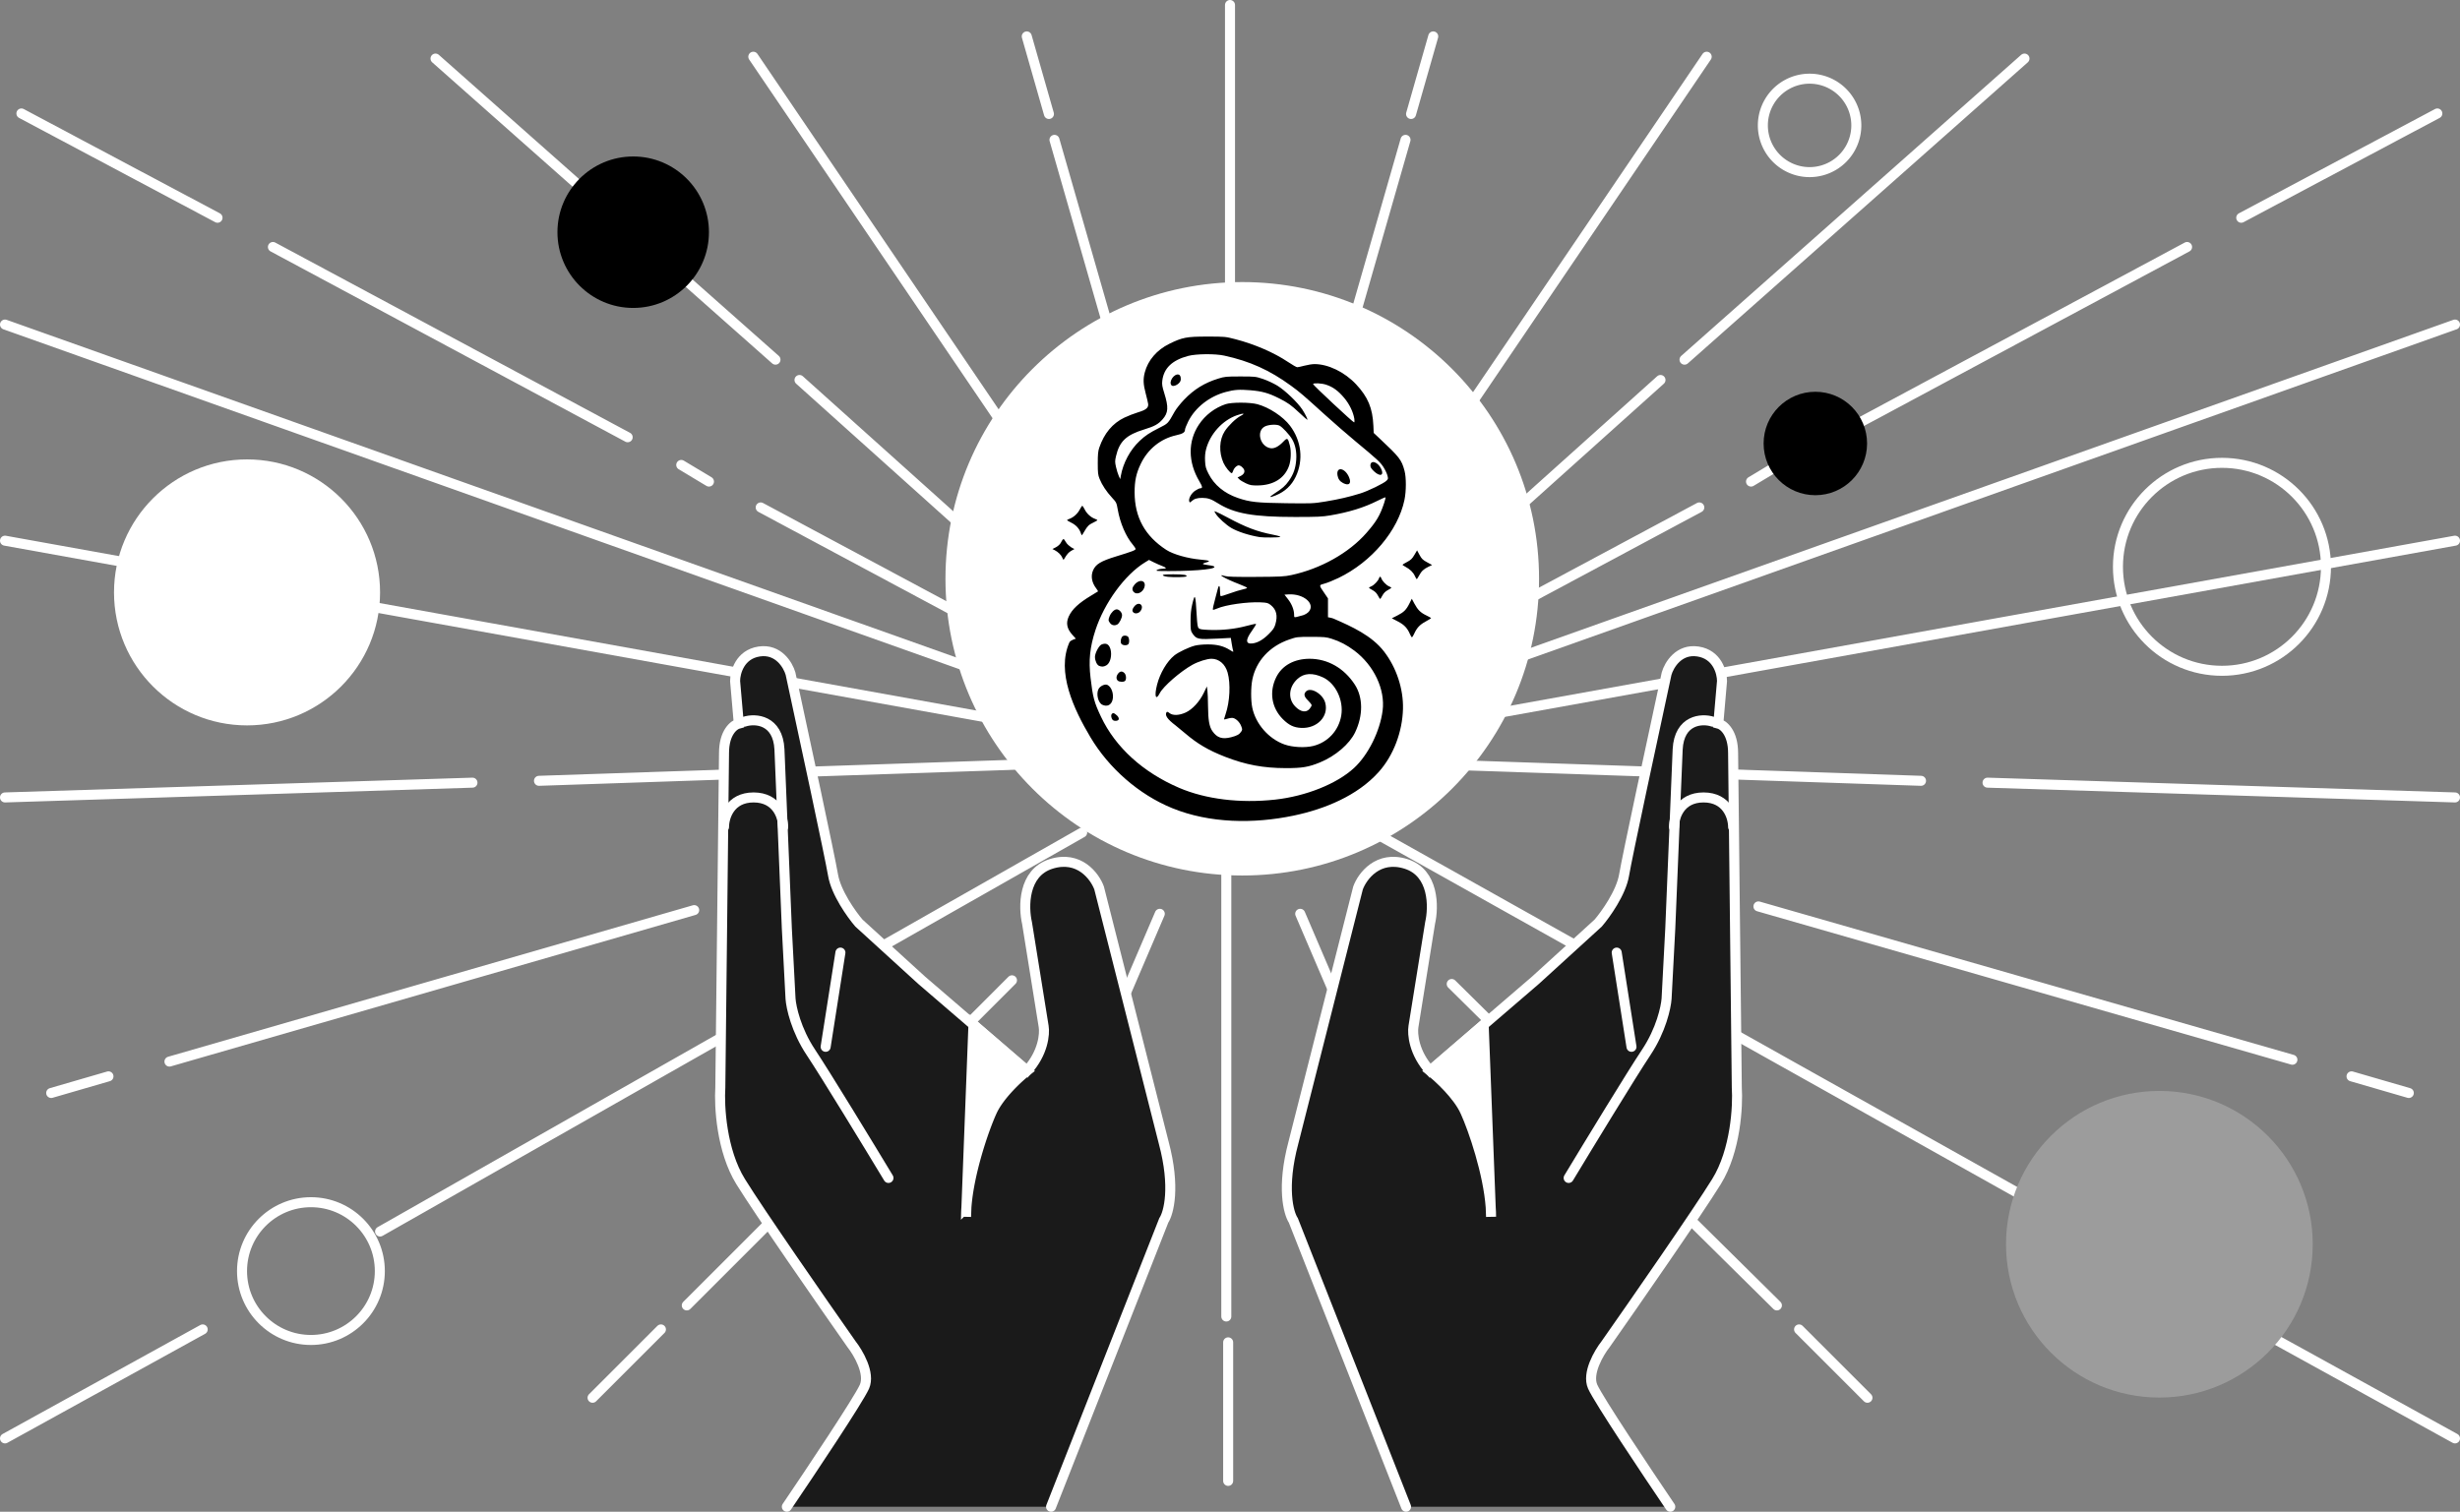 <?xml version="1.0" encoding="UTF-8" standalone="no"?>
<svg
   width="491.299"
   height="302"
   fill="none"
   version="1.1"
   id="svg14"
   xml:space="preserve"
   xmlns="http://www.w3.org/2000/svg"
   xmlns:svg="http://www.w3.org/2000/svg"><rect width="100%" height="100%" fill="#808080" stroke="none"/><defs
     id="defs14" /><style
     id="style1"><![CDATA[.B{stroke:#fff}.C{stroke-width:2}.D{stroke-linecap:round}]]></style><path
     d="M 4.275,22.667 43.442,43.5 m 11.064,5.84 70.849,38.007 m 16.235,8.856 -5.535,-3.321 m 15.867,8.487 41.328,22.14 m 51.66,48.709 v 90.775 m 0.371,5.166 v 27.675 M 1,64.838 193.989,133.472 M 1,108.011 201.738,144.174 M 1,159.303 94.358,156.351 m 13.285,-0.369 98.155,-3.321 M 10.225,218.343 21.664,215.022 M 33.842,212.07 138.639,181.812 M 1,287.347 40.483,265.576 m 35.423,-19.558 140.222,-79.705 m -97.784,112.916 13.653,-13.653 m 5.165,-4.797 64.945,-64.945 m -13.285,85.978 7.749,-18.082 m 1.847,-3.689 33.21,-77.491 M 86.978,11.701 154.875,71.849 m 4.797,4.059 32.472,29.151 m -41.697,-93.727 49.816,73.432 m 4.796,-77.491 4.428,15.498 m 1.107,5.166 10.701,37.27 M 245.65,1 V 65.945 M 486.775,22.667 447.609,43.5 m -10.816,5.84 -70.849,38.007 m -16.237,8.856 5.535,-3.321 m -15.867,8.487 -41.328,22.14 M 490.299,64.838 297.31,133.472 m 192.989,-25.461 -200.738,36.163 m 200.738,15.129 -93.358,-2.952 m -13.285,-0.369 -98.155,-3.321 m 195.573,65.682 -11.439,-3.321 M 457.826,211.701 351.184,181.074 M 490.299,287.347 450.815,265.576 M 415.391,245.28 274.431,166.313 m 98.526,112.916 -13.653,-13.653 m -4.429,-4.797 -64.945,-64.207 m 12.547,85.24 -7.75,-18.082 m -1.846,-3.689 -33.21,-77.491 M 404.32,11.701 336.424,71.85 m -4.797,4.058 -32.472,29.151 M 340.852,11.332 291.036,84.764 M 286.238,7.273 281.81,22.77 m -1.105,5.167 -10.701,37.27 M 245.65,1 v 64.945"
     class="B C D"
     id="path1" /><circle
     cx="49.338"
     cy="118.343"
     r="26.568"
     fill="#ffffff"
     id="circle1" /><circle
     cx="443.759"
     cy="113.232"
     r="20.771"
     class="B C"
     id="circle2" /><circle
     cx="126.459"
     cy="46.388"
     r="15.129"
     fill="#000000"
     id="circle3" /><circle
     cx="431.26"
     cy="248.563"
     r="30.627"
     fill="#9c9c9c"
     id="circle4" /><circle
     cx="362.551"
     cy="88.595"
     fill="#000000"
     r="10.332"
     id="circle5" /><path
     d="m 370.734,25.051 a 9.332,9.332 0 0 1 -18.664,0 9.332,9.332 0 0 1 18.664,0 z"
     id="path5"
     style="stroke:#ffffff;stroke-width:2" /><circle
     cx="62.098"
     cy="253.923"
     r="13.76"
     id="circle6"
     style="stroke:#ffffff;stroke-width:2" /><circle
     cx="248.098"
     cy="115.624"
     r="59.274"
     fill="#ffffff"
     id="circle7" /><path
     d="M 232.421,243.805 209.911,301 h -52.768 c 4.674,-6.888 14.318,-21.328 15.499,-23.985 1.181,-2.657 -1.23,-6.765 -2.584,-8.487 l -22.14,-32.472 c -3.837,-6.2 -4.305,-15.13 -4.059,-18.82 l 0.738,-66.789 c 0,-4.133 1.968,-5.658 2.952,-5.904 l -0.738,-8.487 c 0,-1.723 0.96,-5.314 4.797,-5.905 3.837,-0.591 5.781,2.706 6.273,4.428 l 8.487,40.222 c 0.591,3.542 3.69,7.872 5.167,9.594 l 12.546,11.439 21.033,18.081 c 3.247,-3.542 3.567,-7.38 3.321,-8.856 l -3.321,-20.664 c -0.738,-3.198 -0.812,-10.037 4.797,-11.808 5.609,-1.771 8.733,2.46 9.594,4.797 l 12.916,50.922 c 2.361,8.856 0.984,14.023 0,15.499 z"
     fill="#1a1a1a"
     id="path7" /><g
     class="B C"
     id="g10"><g
       class="D"
       id="g9"><path
         d="m 209.911,301 22.51,-57.195 c 0.984,-1.476 2.361,-6.642 0,-15.499 l -12.916,-50.922 c -0.861,-2.337 -3.985,-6.568 -9.594,-4.797 -5.609,1.771 -5.535,8.61 -4.797,11.808 l 3.321,20.664 c 0.246,1.476 -0.074,5.314 -3.321,8.856 l -21.033,-18.081 -12.546,-11.439 c -1.477,-1.722 -4.576,-6.052 -5.167,-9.594 -0.591,-3.542 -5.904,-28.29 -8.487,-40.222 -0.492,-1.722 -2.435,-5.018 -6.273,-4.428 -3.838,0.59 -4.797,4.182 -4.797,5.905 l 0.738,8.487 c -0.984,0.246 -2.952,1.771 -2.952,5.904 l -0.738,66.789 c -0.246,3.69 0.222,12.62 4.059,18.82 3.837,6.2 16.359,24.231 22.14,32.472 1.354,1.722 3.764,5.83 2.584,8.487 -1.18,2.657 -10.825,17.097 -15.499,23.985 m -8.486,-156.826 c 2.214,-0.738 6.716,-0.369 7.011,5.535 l 1.476,35.793 0.738,14.022 c 0.123,1.722 1.107,6.273 4.059,10.702 2.952,4.429 11.562,18.573 15.498,25.092"
         id="path8" /><path
         d="m 156.406,165.207 c 0,-1.968 -1.181,-5.904 -5.904,-5.904 -4.723,0 -5.904,3.936 -5.904,5.904 m 23.246,25.092 -2.952,18.82"
         id="path9" /></g><path
       d="m 198.102,222.034 c 1.476,-3.248 5.289,-6.765 7.011,-8.118 l -10.701,-9.226 -1.403,36.472 a 26.62,26.62 0 0 0 -0.073,1.905 l 0.073,-1.905 c 0.498,-6.807 3.41,-15.425 5.093,-19.128 z"
       fill="#ffffff"
       id="path10" /></g><path
     d="M 258.304,243.805 280.813,301 h 52.768 c -4.674,-6.888 -14.317,-21.328 -15.498,-23.985 -1.181,-2.657 1.23,-6.765 2.583,-8.487 l 22.14,-32.472 c 3.838,-6.2 4.305,-15.13 4.059,-18.82 l -0.738,-66.789 c 0,-4.133 -1.968,-5.658 -2.952,-5.904 l 0.738,-8.487 c 0,-1.723 -0.959,-5.314 -4.797,-5.905 -3.838,-0.591 -5.781,2.706 -6.273,4.428 l -8.487,40.222 c -0.59,3.542 -3.69,7.872 -5.166,9.594 l -12.546,11.439 -21.033,18.081 c -3.247,-3.542 -3.567,-7.38 -3.321,-8.856 l 3.321,-20.664 c 0.738,-3.198 0.812,-10.037 -4.797,-11.808 -5.609,-1.771 -8.733,2.46 -9.594,4.797 l -12.916,50.922 c -2.362,8.856 -0.984,14.023 0,15.499 z"
     fill="#1a1a1a"
     id="path11" /><g
     class="B C"
     id="g14"><g
       class="D"
       id="g13"><path
         d="m 280.813,301 -22.509,-57.195 c -0.984,-1.476 -2.362,-6.642 0,-15.499 l 12.916,-50.922 c 0.861,-2.337 3.985,-6.568 9.594,-4.797 5.609,1.771 5.535,8.61 4.797,11.808 l -3.321,20.664 c -0.246,1.476 0.074,5.314 3.321,8.856 l 21.033,-18.081 12.546,-11.439 c 1.476,-1.722 4.576,-6.052 5.166,-9.594 0.59,-3.542 5.904,-28.29 8.487,-40.222 0.492,-1.722 2.436,-5.018 6.273,-4.428 3.837,0.59 4.797,4.182 4.797,5.905 l -0.738,8.487 c 0.984,0.246 2.952,1.771 2.952,5.904 l 0.738,66.789 c 0.246,3.69 -0.221,12.62 -4.059,18.82 -3.838,6.2 -16.359,24.231 -22.14,32.472 -1.353,1.722 -3.764,5.83 -2.583,8.487 1.181,2.657 10.824,17.097 15.498,23.985 m 8.486,-156.826 c -2.214,-0.738 -6.715,-0.369 -7.011,5.535 l -1.476,35.793 -0.738,14.022 c -0.123,1.722 -1.107,6.273 -4.059,10.702 -2.952,4.429 -11.562,18.573 -15.498,25.092"
         id="path12" /><path
         d="m 334.32,165.207 c 0,-1.968 1.181,-5.904 5.904,-5.904 4.723,0 5.904,3.936 5.904,5.904 m -23.247,25.092 2.952,18.82"
         id="path13" /></g><path
       d="m 292.622,222.034 c -1.476,-3.248 -5.289,-6.765 -7.011,-8.118 l 10.701,-9.226 1.403,36.472 c 0.048,0.653 0.073,1.29 0.073,1.905 l -0.073,-1.905 c -0.497,-6.807 -3.409,-15.425 -5.093,-19.128 z"
       fill="#ffffff"
       id="path14" /></g><path
     style="fill:#000000;stroke-width:0.119"
     d="m 234.1,161.442 c -6.669,-2.728 -12.64,-7.977 -16.326,-14.169 -3.309,-5.559 -6.829,-13.04 -4.196,-18.949 0.201,-0.451 1.29,-0.729 1.29,-0.729 l -0.716,-0.796 c -1.075,-1.195 -1.3,-2.336 -0.715,-3.626 0.664,-1.465 1.987,-2.698 4.525,-4.22 0.7,-0.42 1.298,-0.785 1.329,-0.812 0.031,-0.027 -0.128,-0.29 -0.353,-0.585 -0.893,-1.171 -1.125,-2.448 -0.65,-3.585 0.522,-1.25 1.551,-1.878 4.606,-2.812 3.171,-0.97 3.898,-1.246 3.898,-1.485 0,-0.123 -0.238,-0.502 -0.53,-0.843 -1.399,-1.634 -2.56,-4.335 -3.035,-7.061 -0.234,-1.34 -0.271,-1.415 -1.151,-2.366 -1.1,-1.188 -1.99,-2.534 -2.474,-3.743 -0.313,-0.782 -0.36,-1.186 -0.361,-3.126 -9.9e-4,-1.763 0.061,-2.41 0.297,-3.103 0.977,-2.867 2.662,-4.88 5.027,-6.009 0.744,-0.355 1.964,-0.829 2.712,-1.053 1.628,-0.487 2.138,-0.922 2.019,-1.719 -0.043,-0.29 -0.267,-1.234 -0.496,-2.099 -0.477,-1.798 -0.52,-2.82 -0.173,-4.149 0.631,-2.422 2.4,-4.488 4.895,-5.717 2.614,-1.288 3.459,-1.449 7.59,-1.449 3.53,0 3.608,0.007 5.601,0.522 3.84,0.992 7.712,2.668 10.523,4.553 0.861,0.578 1.689,1.05 1.84,1.05 0.151,0 0.807,-0.142 1.457,-0.314 0.65,-0.173 1.541,-0.315 1.978,-0.315 2.74,-0.003 6.028,1.59 8.307,4.027 2.38,2.544 3.312,4.773 3.466,8.283 l 0.063,1.443 1.083,1.016 c 4.095,3.842 4.48,4.339 5.073,6.544 0.356,1.324 0.351,4.066 -0.01,5.807 -1.275,6.143 -6.571,12.416 -13.171,15.599 -0.964,0.465 -2.212,0.97 -2.772,1.121 -1.181,0.32 -1.179,0.263 -0.079,1.873 l 0.745,1.092 v 1.884 1.884 c 0,0 0.761,0.12 1.111,0.272 3.69,1.601 7.654,3.408 10.105,6.598 2.446,3.184 3.866,7.428 3.764,11.442 -0.114,4.51 -1.854,9.275 -4.873,12.627 -4.257,4.727 -10.763,7.394 -16.99,8.692 -7.923,1.652 -16.744,1.566 -24.235,-1.498 z m 20.536,-1.7 c 6.16,-0.676 12.352,-3.155 15.782,-6.32 2.832,-2.613 5.183,-7.337 5.714,-11.485 0.538,-4.199 -1.724,-9.002 -5.623,-11.941 -1.506,-1.135 -2.929,-1.88 -4.577,-2.397 -1.068,-0.335 -1.493,-0.374 -4.057,-0.374 -2.843,6.1e-4 -2.875,0.005 -4.436,0.542 -3.889,1.34 -6.583,4.28 -7.33,7.999 -0.309,1.539 -0.313,4.158 -0.008,5.615 0.682,3.26 3.296,6.237 6.453,7.349 1.596,0.562 4.082,0.689 5.704,0.292 2.931,-0.718 5.107,-3.074 5.611,-6.077 0.508,-3.024 -1.107,-6.42 -3.618,-7.608 -2.092,-0.99 -3.838,-0.89 -5.126,0.293 -1.751,1.607 -1.948,3.939 -0.464,5.487 1.076,1.122 2.191,1.312 2.881,0.491 0.227,-0.269 0.412,-0.598 0.412,-0.73 0,-0.132 -0.322,-0.554 -0.716,-0.936 -0.8,-0.777 -0.915,-1.304 -0.398,-1.821 0.933,-0.933 3.354,0.504 3.831,2.274 0.735,2.724 -1.641,5.188 -4.838,5.017 -1.448,-0.077 -2.416,-0.542 -3.618,-1.738 -2.278,-2.266 -2.785,-5.489 -1.324,-8.41 1.165,-2.329 3.594,-3.663 6.665,-3.662 3.606,9.9e-4 6.884,1.875 9.017,5.154 1.66,2.551 1.681,6.181 0.057,9.558 -1.113,2.314 -3.93,4.726 -6.983,5.979 -2.303,0.946 -3.558,1.156 -6.864,1.153 -4.472,-0.005 -8.015,-0.667 -12.109,-2.263 -3.323,-1.295 -5.539,-2.597 -7.988,-4.692 -0.728,-0.623 -1.587,-1.332 -1.909,-1.576 -1.64,-1.243 -2.181,-2.03 -1.805,-2.623 0.099,-0.156 0.236,-0.12 0.591,0.159 0.672,0.528 1.91,0.485 3.225,-0.11 1.341,-0.608 2.79,-2.179 3.634,-3.94 l 0.61,-1.273 0.105,0.774 c 0.058,0.426 0.113,1.848 0.123,3.161 0.02,2.751 0.252,4.098 0.858,4.972 0.942,1.359 1.972,1.698 3.766,1.237 1.183,-0.304 1.637,-0.558 2.007,-1.123 0.243,-0.37 0.242,-0.449 -0.009,-1.107 -0.29,-0.759 -0.985,-1.452 -1.615,-1.61 -0.214,-0.054 -0.709,0.008 -1.101,0.137 -0.392,0.129 -0.713,0.184 -0.713,0.122 0,-0.062 0.143,-0.527 0.317,-1.034 0.852,-2.477 1.028,-6.097 0.404,-8.3 -0.48,-1.696 -1.707,-2.749 -3.211,-2.757 -0.89,-0.005 -2.626,0.542 -3.822,1.204 -2.383,1.319 -5.831,4.32 -6.515,5.67 -0.809,1.596 -1.127,0.594 -0.54,-1.701 0.586,-2.292 1.982,-4.659 3.441,-5.834 0.807,-0.65 2.914,-1.656 4.112,-1.963 0.546,-0.14 1.636,-0.243 2.569,-0.243 1.866,0 3.183,0.333 4.419,1.118 0.611,0.388 0.753,0.431 0.665,0.205 -0.061,-0.158 -0.195,-0.813 -0.297,-1.455 l -0.186,-1.167 -2.547,0.131 c -4.044,0.208 -4.309,0.153 -5.133,-1.057 -0.322,-0.473 -0.358,-0.717 -0.358,-2.432 0,-1.373 0.093,-2.3 0.331,-3.316 0.551,-2.348 0.657,-2.097 0.897,2.125 0.106,1.875 0.187,2.4 0.404,2.616 0.216,0.216 0.657,0.285 2.18,0.339 2.494,0.089 5.064,-0.187 7.296,-0.783 0.99,-0.264 1.871,-0.457 1.958,-0.428 0.087,0.029 -0.276,0.653 -0.806,1.387 -1.33,1.842 -1.279,2.706 0.149,2.515 1.037,-0.139 2.085,-0.748 3.207,-1.863 0.845,-0.84 1.109,-1.225 1.313,-1.909 0.52,-1.751 0.236,-2.971 -0.903,-3.881 -0.544,-0.435 -0.732,-0.486 -2.008,-0.547 -2.659,-0.127 -7.033,0.494 -8.714,1.238 -0.406,0.18 -0.777,0.288 -0.824,0.241 -0.09,-0.09 0.091,-0.955 0.533,-2.544 0.146,-0.525 0.34,-1.258 0.431,-1.628 0.225,-0.916 0.444,-0.702 0.444,0.435 0,0.515 0.058,0.972 0.128,1.015 0.071,0.044 0.876,-0.195 1.79,-0.531 0.914,-0.335 2.073,-0.694 2.576,-0.797 0.503,-0.103 0.915,-0.248 0.915,-0.323 0,-0.074 -0.698,-0.403 -1.551,-0.73 -2.763,-1.059 -4.752,-2.186 -2.88,-1.633 0.516,0.152 2.098,0.197 6.206,0.173 4.95,-0.028 5.674,-0.066 7.08,-0.369 5.853,-1.262 11.476,-4.419 14.96,-8.397 2.006,-2.291 2.722,-3.496 3.542,-5.961 0.198,-0.596 0.325,-1.119 0.281,-1.162 -0.044,-0.044 -0.785,0.275 -1.647,0.708 -2.668,1.339 -5.636,2.255 -9.379,2.895 -1.583,0.271 -2.587,0.316 -7.047,0.316 -8.325,0 -12.13,-0.679 -15.427,-2.754 -1.306,-0.822 -1.967,-1.049 -3.077,-1.058 -1.024,-0.008 -1.64,0.182 -2.154,0.664 -0.321,0.3 -0.363,0.306 -0.457,0.063 -0.207,-0.539 0.39,-1.643 1.166,-2.157 0.403,-0.267 0.86,-0.486 1.015,-0.486 0.518,0 0.481,-0.307 -0.169,-1.399 -2.276,-3.831 -2.311,-7.985 -0.096,-11.317 1.267,-1.906 3.152,-3.35 5.338,-4.091 1.186,-0.402 4.847,-0.397 6.35,0.008 2.349,0.633 5.136,2.472 6.518,4.302 2.283,3.024 2.713,6.881 1.135,10.187 -0.827,1.733 -2.157,2.98 -3.961,3.712 -1.335,0.542 -1.471,0.404 -0.328,-0.332 1.665,-1.073 2.198,-1.541 2.925,-2.57 0.917,-1.298 1.346,-2.53 1.464,-4.201 0.111,-1.578 -0.173,-2.997 -0.822,-4.104 -0.529,-0.902 -1.923,-2.405 -2.515,-2.712 -0.598,-0.309 -2.188,-0.218 -2.935,0.168 -1.762,0.911 -0.954,4.002 1.136,4.341 0.733,0.119 1.6,-0.316 2.507,-1.258 0.865,-0.899 0.955,-0.853 1.35,0.686 0.307,1.197 0.234,3.005 -0.167,4.125 -0.88,2.457 -3.106,3.849 -6.213,3.883 -1.258,0.014 -1.551,-0.04 -2.414,-0.438 -0.54,-0.249 -1.131,-0.612 -1.313,-0.806 l -0.331,-0.352 0.56,-0.267 c 0.76,-0.363 1.006,-0.917 0.648,-1.463 -0.148,-0.226 -0.447,-0.492 -0.664,-0.591 -0.327,-0.149 -0.468,-0.125 -0.827,0.14 -0.238,0.175 -0.501,0.546 -0.585,0.823 -0.084,0.277 -0.217,0.504 -0.297,0.504 -0.292,0 -1.271,-1.217 -1.643,-2.043 -0.955,-2.118 -0.854,-4.65 0.252,-6.347 0.738,-1.132 2.253,-2.586 3.199,-3.071 0.988,-0.506 0.553,-0.567 -0.768,-0.108 -2.885,1.003 -5.371,3.745 -6.163,6.796 -0.186,0.716 -0.248,1.437 -0.201,2.343 0.058,1.134 0.151,1.474 0.693,2.546 1.132,2.239 3.141,3.901 5.834,4.828 2.403,0.827 3.828,0.983 9.667,1.06 5.16,0.067 5.41,0.056 7.857,-0.344 2.63,-0.431 4.752,-0.923 6.982,-1.621 1.548,-0.484 4.649,-1.992 5.192,-2.526 0.364,-0.358 0.373,-0.409 0.175,-1.116 -0.114,-0.408 -0.473,-1.147 -0.797,-1.643 -0.646,-0.989 -1.207,-1.505 -5.567,-5.122 -1.619,-1.343 -4.33,-3.699 -6.026,-5.236 -4.53,-4.107 -5.031,-4.536 -6.855,-5.87 -4.244,-3.103 -8.215,-4.894 -13.333,-6.011 -1.832,-0.4 -5.606,-0.364 -7.221,0.068 -3.187,0.853 -4.857,2.464 -5.146,4.961 -0.084,0.722 -0.014,1.154 0.397,2.466 0.883,2.818 0.811,3.928 -0.335,5.231 -0.858,0.975 -1.626,1.399 -3.644,2.014 -3.617,1.102 -4.972,2.383 -5.66,5.35 -0.224,0.965 -0.223,1.167 0.007,2.189 0.14,0.619 0.385,1.412 0.546,1.762 l 0.292,0.636 0.113,-0.636 c 0.463,-2.609 1.87,-5.224 3.768,-7.008 1.141,-1.073 1.971,-1.623 3.924,-2.602 1.765,-0.885 1.724,-0.841 3.056,-3.231 0.306,-0.549 1.161,-1.629 1.9,-2.4 1.979,-2.065 4.07,-3.357 6.804,-4.202 1.316,-0.407 1.581,-0.433 4.423,-0.432 2.971,8.4e-4 3.049,0.01 4.535,0.506 0.84,0.281 2.112,0.874 2.864,1.336 1.551,0.953 4.066,3.365 4.99,4.785 0.598,0.92 1.132,2.03 0.977,2.03 -0.046,0 -0.741,-0.614 -1.543,-1.365 -1.741,-1.628 -2.302,-2.027 -4.184,-2.971 -2.015,-1.01 -3.326,-1.374 -5.639,-1.566 -2.219,-0.183 -3.194,-0.115 -4.909,0.344 -3.269,0.875 -6.1,3.098 -7.495,5.884 -0.358,0.716 -0.651,1.461 -0.651,1.656 0,0.537 -0.437,0.813 -1.745,1.103 -3.118,0.69 -5.682,2.763 -7.105,5.745 -0.892,1.869 -1.214,3.372 -1.211,5.648 0.007,4.999 2.057,8.73 6.323,11.505 1.373,0.894 4.275,1.719 6.841,1.948 1.807,0.161 2.109,0.304 1.155,0.55 -0.415,0.107 -0.721,0.247 -0.681,0.313 0.04,0.065 0.463,0.164 0.939,0.22 0.476,0.056 0.98,0.145 1.118,0.199 1.357,0.521 -2.907,1.007 -8.817,1.007 -2.493,-3.7e-4 -2.743,-0.024 -2.387,-0.228 0.219,-0.125 0.702,-0.23 1.074,-0.233 0.372,-0.003 0.676,-0.068 0.676,-0.143 0,-0.076 -0.34,-0.263 -0.756,-0.417 -0.416,-0.154 -1.174,-0.488 -1.685,-0.742 l -0.929,-0.463 -0.821,0.504 c -3.995,2.45 -8.099,8.07 -9.876,13.524 -1.116,3.424 -1.381,6.02 -0.974,9.529 0.45,3.878 0.722,4.89 2.092,7.784 2.886,6.097 8.376,11.091 15.601,14.191 5.298,2.273 12.169,3.118 19.144,2.352 z m -32.425,-15.936 c -0.326,-0.392 -0.383,-1.007 -0.115,-1.23 0.217,-0.18 0.32,-0.165 0.674,0.099 0.553,0.413 0.754,0.752 0.632,1.07 -0.119,0.311 -0.948,0.353 -1.191,0.06 z m -2.073,-3.023 c -0.829,-0.399 -1.252,-2.16 -0.751,-3.128 0.318,-0.615 1.271,-1.06 1.777,-0.829 0.829,0.378 1.332,1.864 1.021,3.019 -0.273,1.015 -1.1,1.394 -2.047,0.938 z m 3.086,-4.824 c -0.345,-0.345 -0.313,-0.9 0.08,-1.399 0.394,-0.5 0.827,-0.535 1.261,-0.101 0.356,0.356 0.43,1.257 0.127,1.559 -0.272,0.272 -1.173,0.236 -1.468,-0.059 z m -3.718,-2.94 c -0.429,-0.172 -0.828,-1.034 -0.828,-1.786 0,-0.687 0.698,-2.084 1.21,-2.419 0.221,-0.145 0.625,-0.239 0.907,-0.212 1.418,0.137 1.496,3.628 0.097,4.352 -0.506,0.261 -0.855,0.278 -1.386,0.065 z m 4.414,-4.462 c -0.186,-0.347 -0.086,-1.032 0.199,-1.376 0.26,-0.314 1.046,-0.245 1.235,0.108 0.222,0.416 0.208,1.176 -0.026,1.411 -0.324,0.324 -1.206,0.235 -1.408,-0.142 z m -2.208,-4.064 c -0.391,-0.497 -0.404,-0.685 -0.1,-1.414 0.309,-0.739 0.944,-1.349 1.406,-1.349 0.497,0 1.069,0.626 1.069,1.17 0,0.561 -0.55,1.636 -0.945,1.848 -0.535,0.286 -1.081,0.189 -1.43,-0.255 z m 4.634,-2.158 c -0.298,-0.298 -0.227,-0.697 0.221,-1.229 0.925,-1.099 2.056,-0.129 1.168,1.001 -0.355,0.451 -1.051,0.566 -1.389,0.228 z m 0.072,-4.078 c -0.377,-0.417 -0.326,-0.883 0.16,-1.461 1.032,-1.226 2.42,-0.827 1.961,0.564 -0.342,1.037 -1.538,1.542 -2.122,0.897 z m 6.829,-3.028 c -0.533,-0.057 -0.971,-0.188 -1.008,-0.3 -0.05,-0.153 0.445,-0.198 2.136,-0.196 2.046,0.002 2.837,0.131 2.552,0.415 -0.156,0.156 -2.503,0.208 -3.68,0.082 z m 18.364,-7.926 c -2.119,-0.343 -4.343,-1.055 -5.674,-1.817 -1.027,-0.588 -2.706,-2.114 -3.135,-2.85 l -0.297,-0.51 0.377,0.116 c 0.207,0.064 1.29,0.606 2.407,1.205 3.534,1.896 5.777,2.745 8.851,3.351 1.207,0.238 1.706,0.395 1.507,0.473 -0.308,0.121 -3.336,0.144 -4.036,0.031 z m 16.626,-10.8 c -0.637,-0.328 -0.997,-0.821 -1.118,-1.53 -0.311,-1.825 1.477,-1.557 2.295,0.344 0.544,1.265 0.014,1.8 -1.177,1.187 z m 6.176,-2.348 c -0.526,-0.497 -0.727,-0.809 -0.727,-1.132 0,-1.245 1.525,-0.765 2.179,0.686 0.587,1.302 -0.268,1.565 -1.453,0.446 z M 233.985,76.992 c -0.688,-0.688 0.553,-2.494 1.472,-2.141 0.329,0.126 0.48,0.847 0.274,1.301 -0.297,0.653 -1.401,1.184 -1.745,0.84 z m 26.255,45.911 c 0.435,-0.138 0.92,-0.44 1.154,-0.717 1.336,-1.588 -1.057,-3.623 -4.051,-3.446 l -0.818,0.049 0.726,0.933 c 0.746,0.959 1.204,2.134 1.204,3.086 0,0.525 0.015,0.538 0.517,0.437 0.284,-0.057 0.855,-0.211 1.268,-0.342 z m 10.239,-39.239 c -0.217,-1.357 -0.983,-2.939 -2.021,-4.175 -1.185,-1.411 -2.224,-2.174 -3.583,-2.631 -0.903,-0.304 -2.542,-0.391 -2.644,-0.14 -0.065,0.158 8.069,7.749 8.213,7.664 0.075,-0.044 0.091,-0.367 0.035,-0.718 z m 11.137,43.081 c -0.525,-1.258 -1.149,-1.925 -2.419,-2.588 l -1.23,-0.642 1.103,-0.558 c 1.303,-0.659 1.78,-1.135 2.415,-2.406 l 0.471,-0.942 0.514,0.965 c 0.67,1.258 1.229,1.81 2.394,2.37 0.524,0.252 0.954,0.494 0.955,0.537 6e-4,0.044 -0.504,0.355 -1.121,0.691 -1.164,0.634 -1.739,1.254 -2.285,2.466 -0.164,0.364 -0.358,0.662 -0.431,0.662 -0.073,0 -0.237,-0.25 -0.365,-0.555 z m -6.43,-7.783 c -0.257,-0.484 -0.59,-0.817 -1.074,-1.074 -0.386,-0.205 -0.702,-0.417 -0.702,-0.472 0,-0.055 0.215,-0.189 0.478,-0.298 0.532,-0.22 1.347,-1.075 1.507,-1.58 0.057,-0.181 0.166,-0.329 0.242,-0.329 0.076,0 0.185,0.148 0.242,0.329 0.16,0.506 0.975,1.36 1.507,1.58 0.263,0.109 0.478,0.243 0.478,0.298 0,0.055 -0.316,0.268 -0.702,0.472 -0.484,0.257 -0.817,0.59 -1.074,1.074 -0.205,0.386 -0.408,0.702 -0.452,0.702 -0.044,0 -0.248,-0.316 -0.452,-0.702 z m 7.37,-3.92 c -0.321,-0.711 -0.965,-1.338 -1.87,-1.818 -0.326,-0.173 -0.592,-0.352 -0.592,-0.398 2.4e-4,-0.046 0.412,-0.298 0.915,-0.56 0.745,-0.389 1.015,-0.649 1.458,-1.4 l 0.544,-0.923 0.49,0.913 c 0.417,0.777 0.64,0.994 1.5,1.463 l 1.01,0.55 -0.743,0.358 c -0.944,0.455 -1.392,0.878 -1.858,1.758 -0.205,0.386 -0.415,0.702 -0.468,0.702 -0.052,0 -0.226,-0.29 -0.386,-0.644 z m -70.381,-3.606 c -0.232,-0.561 -0.849,-1.177 -1.522,-1.519 l -0.469,-0.238 0.681,-0.347 c 0.374,-0.191 0.8,-0.563 0.946,-0.827 0.573,-1.035 0.573,-1.035 1.041,-0.237 0.283,0.483 0.673,0.773 1.085,1.07 0.198,0.143 0.653,0.333 0.653,0.333 l -0.615,0.345 c -0.548,0.308 -0.866,0.668 -1.43,1.621 -0.151,0.256 -0.189,0.235 -0.37,-0.201 z m 3.655,-5.004 c -0.296,-0.849 -0.959,-1.564 -1.86,-2.005 -0.473,-0.232 -0.86,-0.464 -0.86,-0.516 0,-0.052 0.233,-0.178 0.517,-0.281 0.781,-0.283 1.601,-1.033 2.021,-1.85 0.207,-0.402 0.432,-0.732 0.499,-0.732 0.068,0 0.288,0.331 0.49,0.736 0.408,0.817 1.214,1.56 2.002,1.845 0.284,0.103 0.517,0.232 0.517,0.287 0,0.055 -0.356,0.267 -0.792,0.471 -0.899,0.421 -1.204,0.722 -1.814,1.792 -0.237,0.416 -0.457,0.756 -0.488,0.756 -0.032,0 -0.136,-0.226 -0.233,-0.503 z"
     id="path1-4" /></svg>
